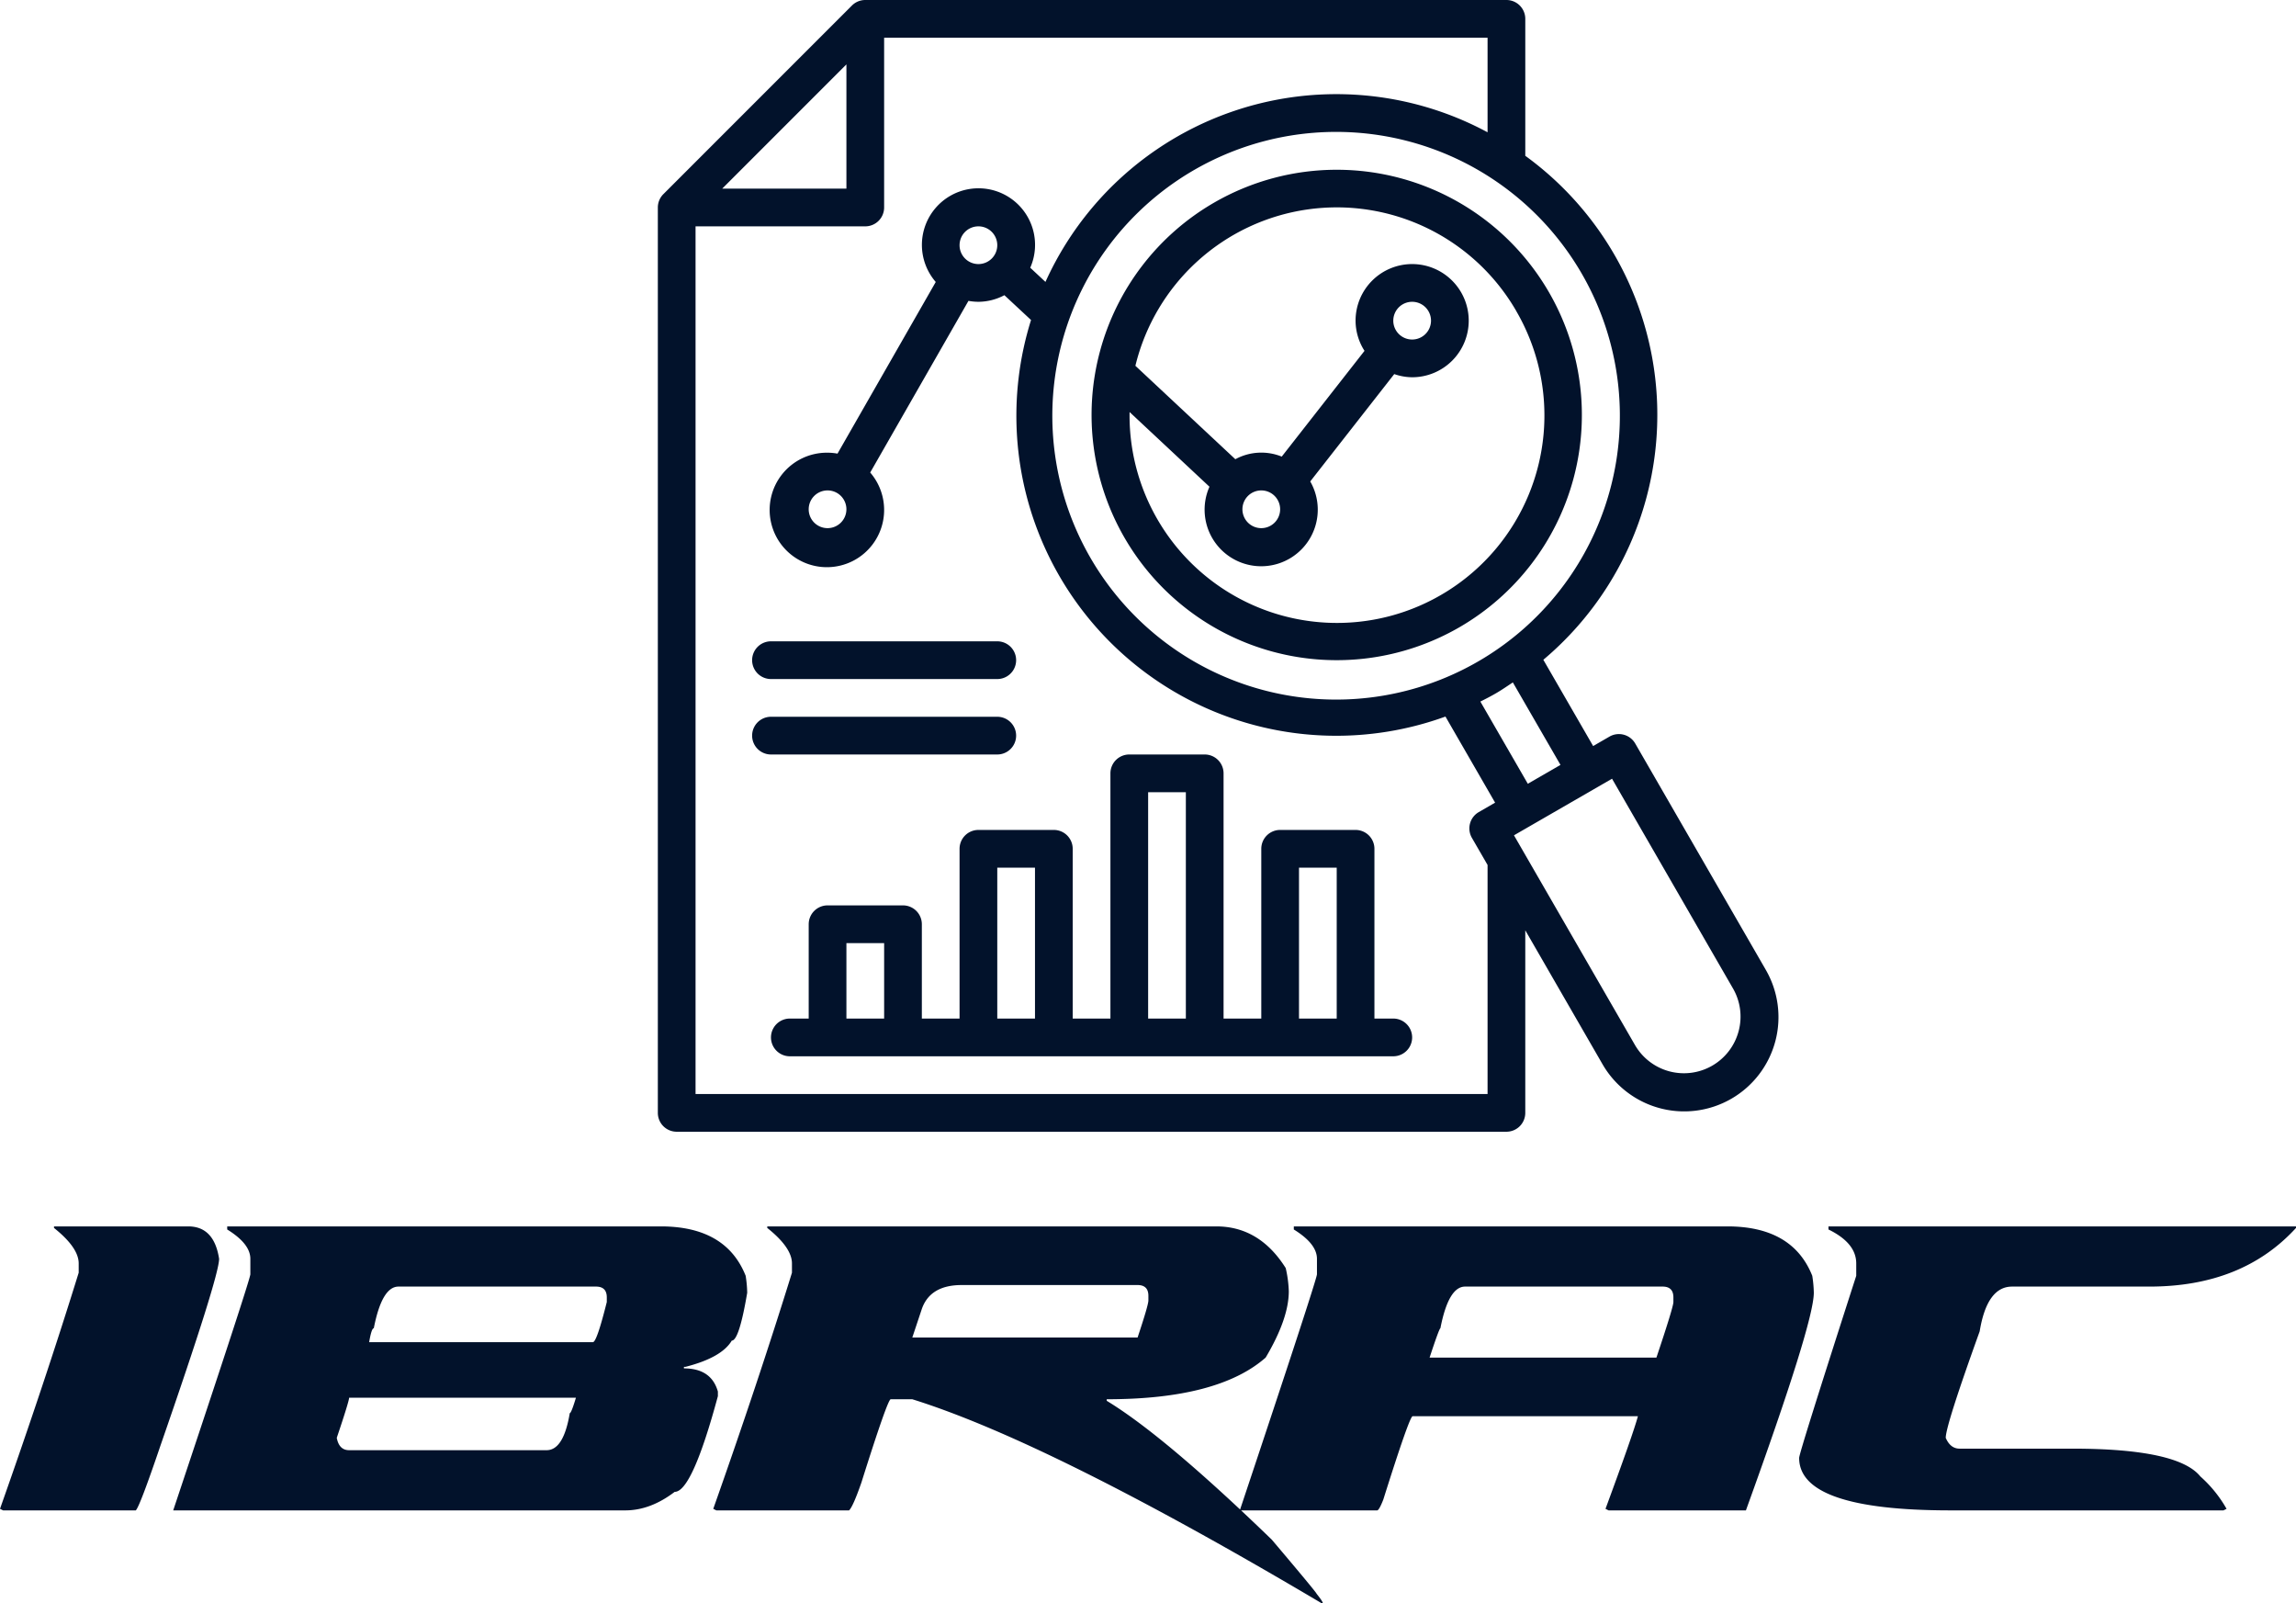 <svg fill="#02122B" xmlns="http://www.w3.org/2000/svg" width="1116" height="778.96" viewBox="0 0 1116 778.96">
  <g id="Group_11" data-name="Group 11" transform="translate(649.75 14642.96)">
    <g id="Research" transform="translate(-332 -14644.96)">
      <path id="Path_41" data-name="Path 41" d="M84.591,26.937A119.158,119.158,0,1,0,247.37,70.549,119.158,119.158,0,0,0,84.591,26.937ZM231.486,79.715A100.826,100.826,0,1,1,43.491,128.7L82.318,165a27.5,27.5,0,1,0,48.983-2.566l40.835-52.173a27.15,27.15,0,0,0,8.7,1.54,27.5,27.5,0,1,0-27.5-27.5,27.214,27.214,0,0,0,4.345,14.666l-40.23,51.394a26.453,26.453,0,0,0-22.558,1.274l-48.58-45.4A100.734,100.734,0,0,1,231.467,79.651ZM116.672,175.958a9.166,9.166,0,1,1-9.166-9.166A9.166,9.166,0,0,1,116.672,175.958Zm55-91.66a9.166,9.166,0,1,1,9.166,9.166A9.166,9.166,0,0,1,171.668,84.3Z" transform="translate(187.806 73.524)" />
      <path id="Path_42" data-name="Path 42" d="M540.448,473.132,477.074,363.305a9.166,9.166,0,0,0-12.521-3.355l-7.938,4.583-24.207-41.916a155.547,155.547,0,0,0-8.772-244.906V11.166A9.166,9.166,0,0,0,414.47,2H102.826a9.165,9.165,0,0,0-6.479,2.684L4.686,96.346A9.166,9.166,0,0,0,2,102.826V542.794a9.166,9.166,0,0,0,9.166,9.166h403.3a9.166,9.166,0,0,0,9.166-9.166V454.076l37.434,64.886a45.83,45.83,0,1,0,79.378-45.831ZM440.74,373.7l-15.876,9.166L401.8,342.92c2.75-1.366,5.426-2.75,8.084-4.317s5.151-3.309,7.709-4.986Zm10.3-238.793a137.93,137.93,0,1,1-83.484-64.061,137.93,137.93,0,0,1,83.484,64.061ZM93.66,33.293V93.66H33.293ZM405.3,533.628H20.332V111.992h82.494a9.166,9.166,0,0,0,9.166-9.166V20.332H405.3V66.281a155.125,155.125,0,0,0-214.888,72.714l-7.4-6.893a27.5,27.5,0,1,0-45.931,6.92L89.334,222.433a28.028,28.028,0,0,0-4.84-.449,27.821,27.821,0,1,0,20.733,9.634l47.755-83.411a28.033,28.033,0,0,0,4.84.449,27.168,27.168,0,0,0,12.622-3.208L183.4,157.51a155.5,155.5,0,0,0,201.432,192.7l24.134,41.834-7.929,4.583a9.166,9.166,0,0,0-3.355,12.521l7.617,13.172ZM148.656,121.158a9.166,9.166,0,1,1,9.166,9.166A9.166,9.166,0,0,1,148.656,121.158Zm-55,128.324a9.166,9.166,0,1,1-9.166-9.166A9.166,9.166,0,0,1,93.66,249.482ZM527.322,503.114a27.5,27.5,0,0,1-50.413,6.636L418.136,407.916l47.663-27.5L524.572,482.3A27.352,27.352,0,0,1,527.322,503.114Z" />
      <path id="Path_43" data-name="Path 43" d="M310.478,170.324h-9.166V87.83a9.166,9.166,0,0,0-9.166-9.166H255.482a9.166,9.166,0,0,0-9.166,9.166v82.494H227.984V51.166A9.166,9.166,0,0,0,218.818,42H182.154a9.166,9.166,0,0,0-9.166,9.166V170.324H154.656V87.83a9.166,9.166,0,0,0-9.166-9.166H108.826A9.166,9.166,0,0,0,99.66,87.83v82.494H81.328v-45.83a9.166,9.166,0,0,0-9.166-9.166H35.5a9.166,9.166,0,0,0-9.166,9.166v45.83H17.166a9.166,9.166,0,0,0,0,18.332H310.478a9.166,9.166,0,0,0,0-18.332Zm-265.814,0V133.66H63v36.664Zm73.328,0V97h18.332v73.328Zm73.328,0V60.332h18.332V170.324Zm73.328,0V97H282.98v73.328Z" transform="translate(48.996 326.64)" />
      <path id="Path_44" data-name="Path 44" d="M16.166,54.332H126.158a9.166,9.166,0,1,0,0-18.332H16.166a9.166,9.166,0,1,0,0,18.332Z" transform="translate(40.83 277.644)" />
      <path id="Path_45" data-name="Path 45" d="M126.158,58.332a9.166,9.166,0,1,0,0-18.332H16.166a9.166,9.166,0,1,0,0,18.332Z" transform="translate(40.83 310.308)" />
    </g>
    <path id="Path_46" data-name="Path 46" d="M25.5-138H90.75q12.563,0,15,15.75,0,8.625-28.5,90.75Q67.125-1.687,65.25,0H.75L-.75-.75Q21-62.25,37.5-115.5V-120q0-7.687-12-17.25Zm84.188,0h210.75q31.688,0,41.25,24a58.713,58.713,0,0,1,.75,8.25q-3.937,23.25-7.5,23.25-4.875,8.25-22.5,12.75h-.75V-69q13.313,0,16.5,11.25v2.25Q335.625-9,327.188-9q-11.812,9-24,9H83.438q37.5-112.312,37.5-114.75v-7.5q0-7.312-11.25-14.25Zm69,56.25h108.75q1.875,0,6.75-19.5v-2.25q0-5.25-5.25-5.25h-96q-8.062,0-12,20.25Q179.813-88.5,178.688-81.75Zm-9.75,27q0,1.688-6,19.5,1.125,6,6,6h96q8.25,0,11.25-18,.75,0,3-7.5ZM372.188-138h218.25q21,0,33.75,20.25a58.058,58.058,0,0,1,1.5,11.25q0,13.313-11.25,32.25Q591.375-54,537.188-54v.75q28.125,17.063,80.25,67.5,21.75,25.688,21.75,26.25,3,3.75,3,4.5h-.75q-132-78.187-198.75-99h-10.5q-1.5,0-14.25,40.5-4.125,11.813-6,13.5h-64.5l-1.5-.75q21.75-61.5,38.25-114.75V-120q0-7.687-12-17.25Zm70.5,54h109.5q5.25-15.75,5.25-18v-2.25q0-5.25-5.25-5.25h-85.5q-15.562,0-19.5,12Zm185.438-54h210.75q31.688,0,41.25,24a58.713,58.713,0,0,1,.75,8.25q0,14.625-33,105.75h-66.75l-1.5-.75q13.5-36.562,15.75-45h-109.5q-1.5,0-14.25,40.5-2.062,5.25-3,5.25h-66.75q37.5-112.312,37.5-114.75v-7.5q0-7.312-11.25-14.25Zm66,63.75h110.25q8.25-24.562,8.25-27v-2.25q0-5.25-5.25-5.25h-96q-8.062,0-12,20.25Q698.813-88.5,694.125-74.25ZM888-138h227.25v.75q-26.062,28.5-71.25,28.5H977.25q-12.187,0-15.75,21.75Q945-41.25,945-35.25,947.25-30,951.75-30h54.75q51.375,0,62.25,13.5A61.749,61.749,0,0,1,1081.5-.75L1080,0H947.25q-73.5,0-73.5-25.5,0-2.437,27.75-88.5v-6q0-9.937-13.5-16.5Z" transform="translate(-649 -13909)" />
  </g>
</svg>
